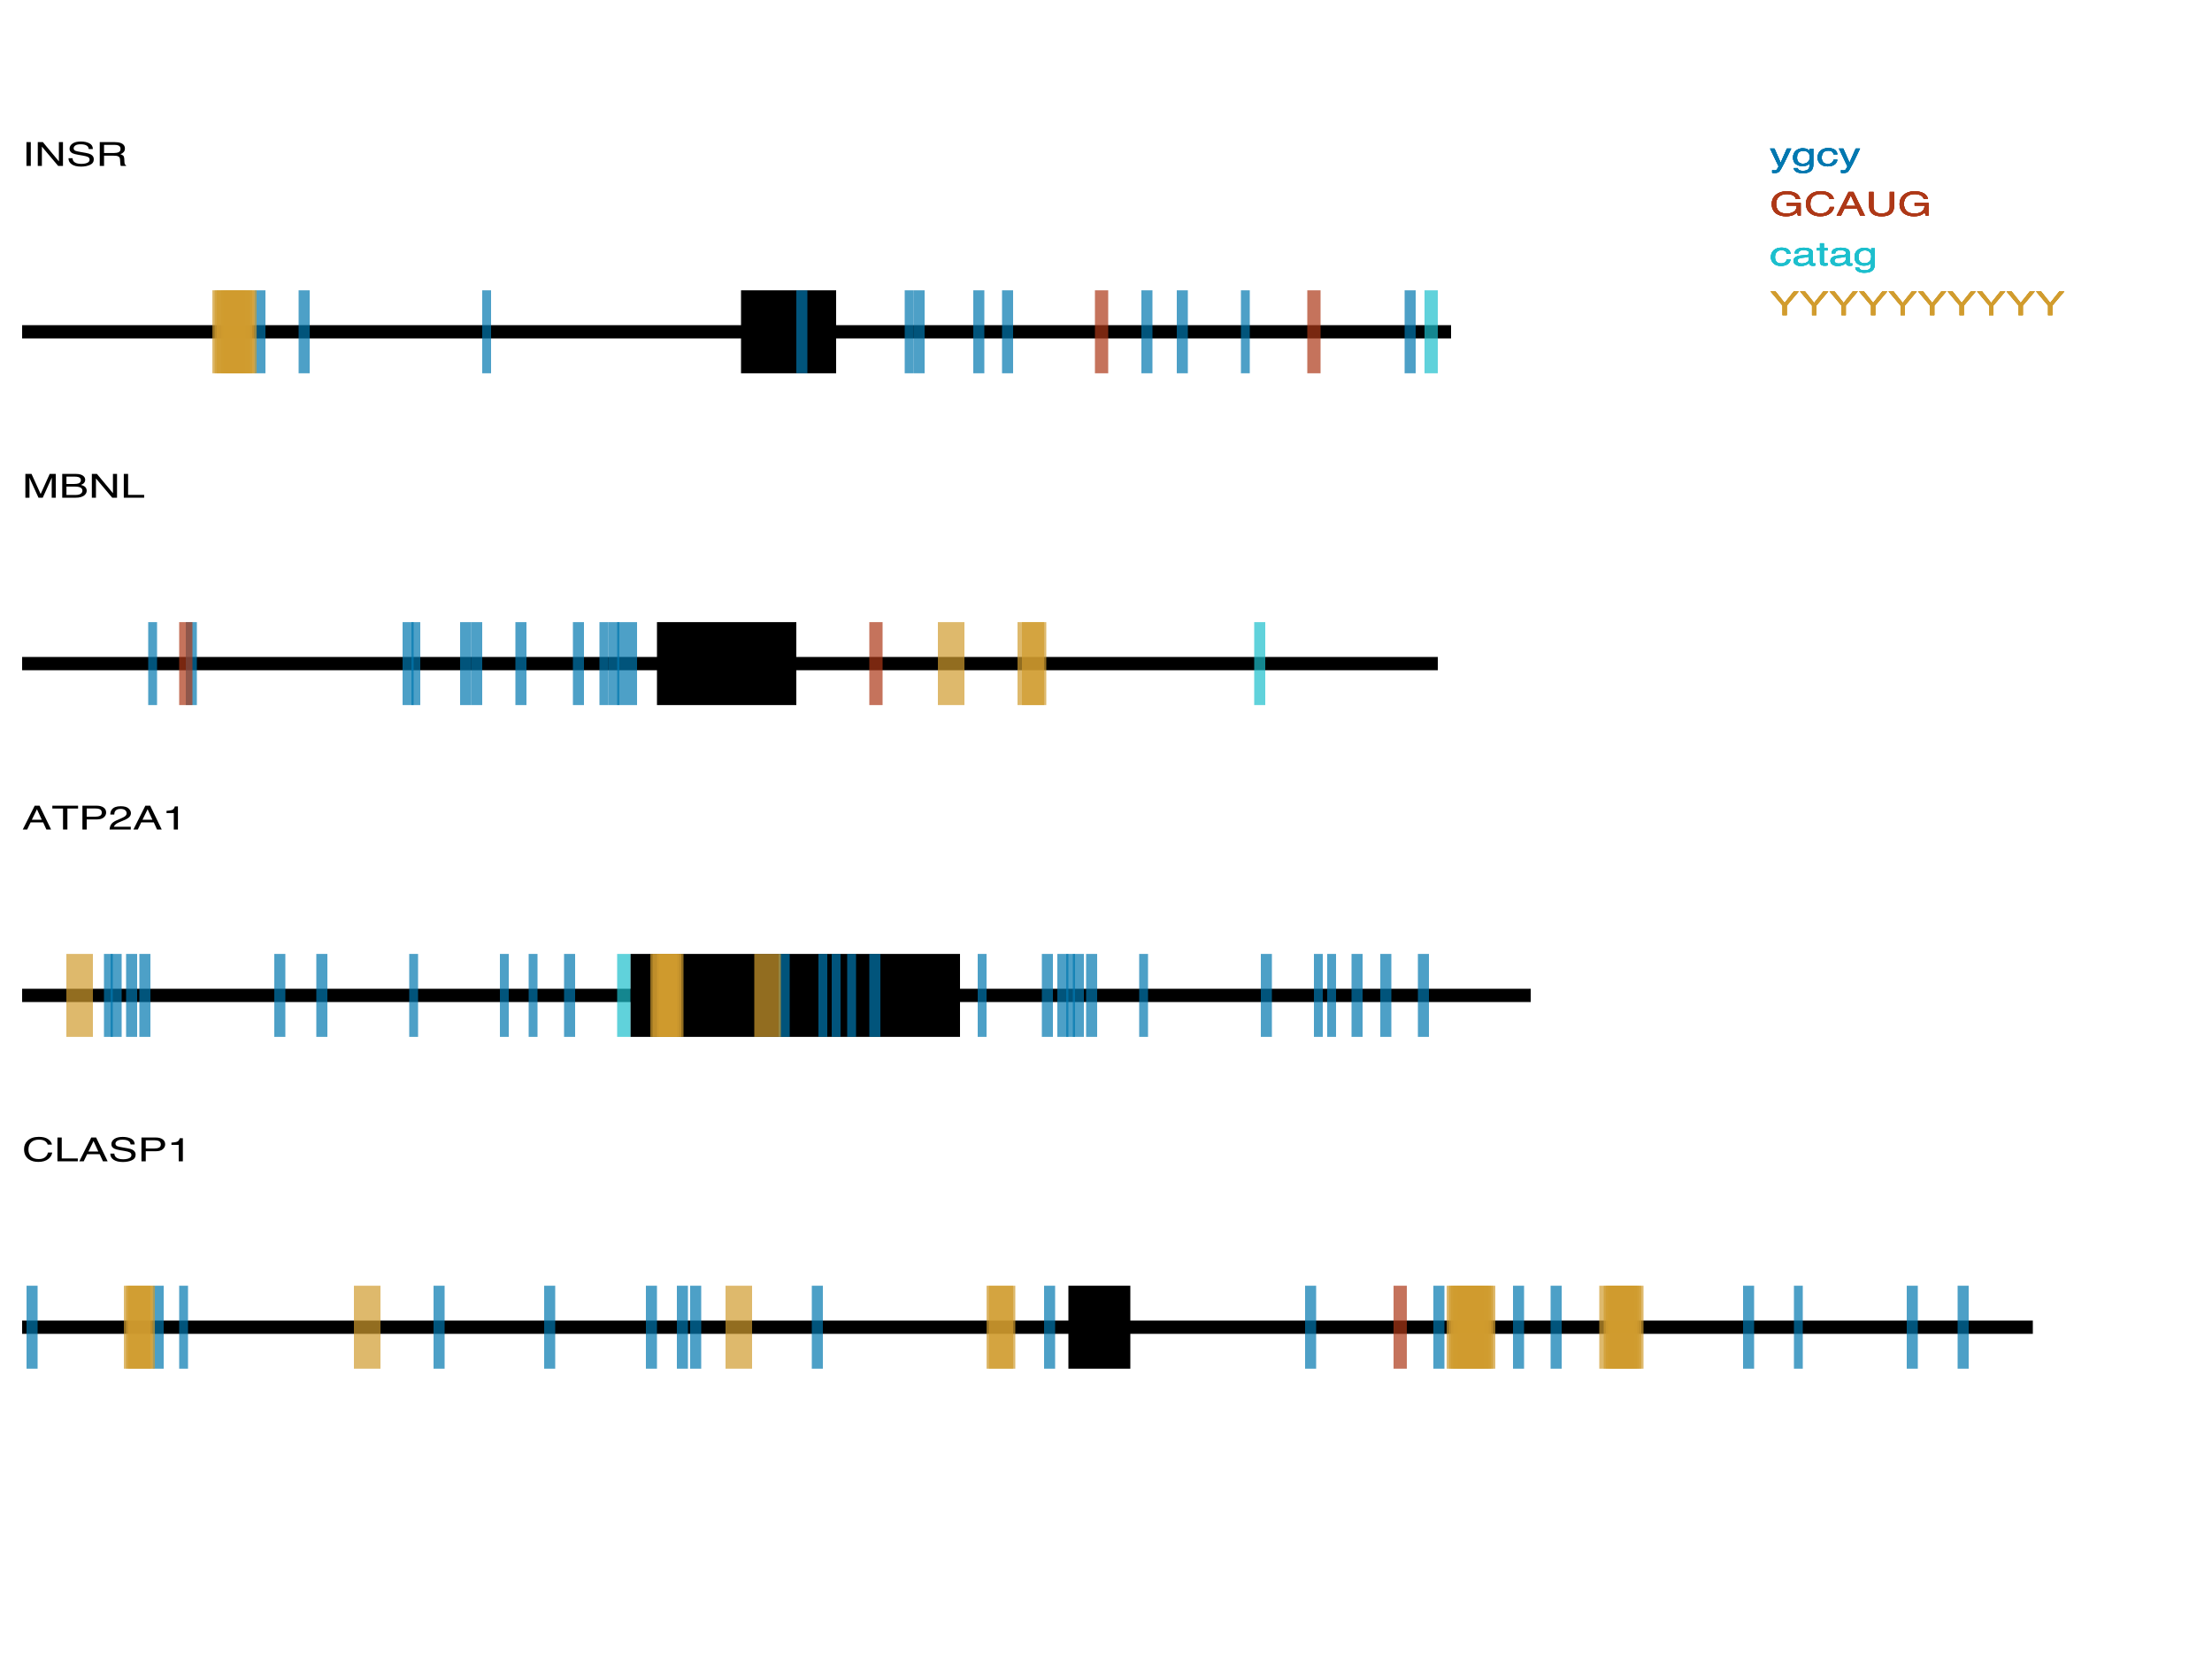 <?xml version="1.0" encoding="UTF-8"?>
<svg xmlns="http://www.w3.org/2000/svg" xmlns:xlink="http://www.w3.org/1999/xlink" width="848.1pt" height="636.075pt" viewBox="0 0 848.1 636.075" version="1.1">
<defs>
<g>
<symbol overflow="visible" id="glyph0-0">
<path style="stroke:none;" d="M 0.547 0 L 0.547 -9.125 L 10.203 -9.125 L 10.203 0 Z M 8.68 -1.145 L 8.68 -7.98 L 2.07 -7.98 L 2.07 -1.145 Z M 8.68 -1.145 "/>
</symbol>
<symbol overflow="visible" id="glyph0-1">
<path style="stroke:none;" d="M 1.664 -9.125 L 3.328 -9.125 L 3.328 0 L 1.664 0 Z M 1.664 -9.125 "/>
</symbol>
<symbol overflow="visible" id="glyph0-2">
<path style="stroke:none;" d="M 1.293 -9.125 L 3.238 -9.125 L 9.383 -1.734 L 9.383 -9.125 L 10.949 -9.125 L 10.949 0 L 9.102 0 L 2.867 -7.387 L 2.867 0 L 1.293 0 Z M 1.293 -9.125 "/>
</symbol>
<symbol overflow="visible" id="glyph0-3">
<path style="stroke:none;" d="M 2.367 -2.945 C 2.406 -2.426 2.57 -2.008 2.855 -1.684 C 3.402 -1.078 4.367 -0.777 5.746 -0.777 C 6.367 -0.777 6.93 -0.844 7.438 -0.977 C 8.422 -1.234 8.91 -1.691 8.91 -2.355 C 8.91 -2.852 8.703 -3.207 8.289 -3.418 C 7.871 -3.625 7.215 -3.805 6.32 -3.957 L 4.672 -4.238 C 3.594 -4.418 2.832 -4.621 2.387 -4.84 C 1.613 -5.219 1.227 -5.789 1.227 -6.547 C 1.227 -7.367 1.605 -8.039 2.359 -8.566 C 3.117 -9.094 4.188 -9.355 5.574 -9.355 C 6.848 -9.355 7.934 -9.125 8.824 -8.664 C 9.715 -8.199 10.164 -7.461 10.164 -6.449 L 8.613 -6.449 C 8.531 -6.938 8.355 -7.312 8.082 -7.57 C 7.582 -8.047 6.727 -8.285 5.523 -8.285 C 4.551 -8.285 3.855 -8.133 3.43 -7.828 C 3.004 -7.52 2.793 -7.164 2.793 -6.758 C 2.793 -6.312 3.039 -5.984 3.535 -5.777 C 3.863 -5.645 4.598 -5.48 5.746 -5.281 L 7.453 -4.988 C 8.277 -4.848 8.91 -4.656 9.359 -4.41 C 10.133 -3.984 10.52 -3.363 10.52 -2.555 C 10.52 -1.543 10.027 -0.82 9.047 -0.387 C 8.066 0.051 6.93 0.266 5.633 0.266 C 4.121 0.266 2.934 -0.023 2.078 -0.602 C 1.223 -1.18 0.805 -1.957 0.82 -2.945 Z M 2.367 -2.945 "/>
</symbol>
<symbol overflow="visible" id="glyph0-4">
<path style="stroke:none;" d="M 6.949 -4.945 C 7.723 -4.945 8.332 -5.059 8.785 -5.293 C 9.234 -5.523 9.457 -5.941 9.457 -6.547 C 9.457 -7.195 9.145 -7.641 8.516 -7.875 C 8.18 -8 7.727 -8.062 7.164 -8.062 L 3.141 -8.062 L 3.141 -4.945 Z M 1.492 -9.125 L 7.121 -9.125 C 8.051 -9.125 8.816 -9.023 9.418 -8.82 C 10.559 -8.43 11.133 -7.711 11.133 -6.664 C 11.133 -6.117 10.98 -5.672 10.68 -5.324 C 10.379 -4.977 9.957 -4.695 9.418 -4.484 C 9.891 -4.34 10.25 -4.148 10.488 -3.914 C 10.73 -3.676 10.863 -3.293 10.891 -2.766 L 10.949 -1.539 C 10.965 -1.191 11.004 -0.934 11.066 -0.766 C 11.164 -0.477 11.34 -0.289 11.594 -0.203 L 11.594 0 L 9.574 0 C 9.52 -0.078 9.477 -0.18 9.441 -0.305 C 9.41 -0.43 9.383 -0.668 9.359 -1.023 L 9.258 -2.547 C 9.219 -3.145 8.926 -3.543 8.375 -3.746 C 8.059 -3.859 7.562 -3.914 6.891 -3.914 L 3.141 -3.914 L 3.141 0 L 1.492 0 Z M 1.492 -9.125 "/>
</symbol>
<symbol overflow="visible" id="glyph0-5">
<path style="stroke:none;" d="M 6.633 -6.652 L 8.281 -6.652 C 8.07 -6.227 7.605 -5.254 6.883 -3.734 C 6.34 -2.59 5.887 -1.66 5.523 -0.938 C 4.664 0.762 4.055 1.797 3.703 2.168 C 3.348 2.539 2.742 2.727 1.879 2.727 C 1.668 2.727 1.508 2.723 1.395 2.707 C 1.281 2.695 1.145 2.672 0.977 2.641 L 0.977 1.621 C 1.238 1.676 1.426 1.707 1.539 1.719 C 1.656 1.734 1.758 1.738 1.848 1.738 C 2.125 1.738 2.324 1.707 2.457 1.637 C 2.586 1.57 2.695 1.484 2.781 1.387 C 2.809 1.352 2.91 1.184 3.082 0.875 C 3.254 0.57 3.375 0.34 3.453 0.191 L 0.176 -6.652 L 1.863 -6.652 L 4.242 -1.234 Z M 6.633 -6.652 "/>
</symbol>
<symbol overflow="visible" id="glyph0-6">
<path style="stroke:none;" d="M 4.223 -6.77 C 4.918 -6.77 5.527 -6.641 6.047 -6.387 C 6.328 -6.242 6.613 -6.031 6.906 -5.754 L 6.906 -6.59 L 8.281 -6.59 L 8.281 -0.539 C 8.281 0.305 8.117 0.973 7.785 1.461 C 7.168 2.363 6 2.812 4.281 2.812 C 3.328 2.812 2.523 2.652 1.871 2.332 C 1.219 2.012 0.855 1.508 0.777 0.824 L 2.293 0.824 C 2.367 1.125 2.508 1.355 2.727 1.516 C 3.062 1.766 3.59 1.887 4.316 1.887 C 5.457 1.887 6.207 1.586 6.559 0.98 C 6.77 0.625 6.867 -0.012 6.848 -0.926 C 6.551 -0.586 6.191 -0.332 5.773 -0.168 C 5.352 -0.004 4.797 0.082 4.109 0.082 C 3.148 0.082 2.305 -0.176 1.586 -0.688 C 0.867 -1.199 0.504 -2.043 0.504 -3.223 C 0.504 -4.336 0.867 -5.207 1.594 -5.832 C 2.32 -6.457 3.195 -6.77 4.223 -6.77 Z M 6.906 -3.355 C 6.906 -4.18 6.68 -4.789 6.227 -5.188 C 5.773 -5.586 5.199 -5.781 4.496 -5.781 C 3.449 -5.781 2.73 -5.414 2.344 -4.676 C 2.141 -4.285 2.039 -3.77 2.039 -3.129 C 2.039 -2.379 2.242 -1.812 2.645 -1.418 C 3.051 -1.027 3.598 -0.832 4.281 -0.832 C 5.352 -0.832 6.105 -1.195 6.543 -1.918 C 6.785 -2.328 6.906 -2.809 6.906 -3.355 Z M 6.906 -3.355 "/>
</symbol>
<symbol overflow="visible" id="glyph0-7">
<path style="stroke:none;" d="M 4.516 -6.844 C 5.516 -6.844 6.328 -6.664 6.953 -6.297 C 7.578 -5.934 7.957 -5.309 8.082 -4.418 L 6.633 -4.418 C 6.547 -4.828 6.344 -5.168 6.031 -5.438 C 5.715 -5.711 5.211 -5.844 4.516 -5.844 C 3.566 -5.844 2.887 -5.496 2.477 -4.801 C 2.211 -4.352 2.078 -3.793 2.078 -3.129 C 2.078 -2.465 2.266 -1.902 2.641 -1.449 C 3.016 -0.992 3.609 -0.766 4.414 -0.766 C 5.031 -0.766 5.523 -0.906 5.883 -1.191 C 6.246 -1.473 6.496 -1.863 6.633 -2.355 L 8.082 -2.355 C 7.918 -1.473 7.504 -0.828 6.84 -0.418 C 6.18 -0.012 5.332 0.191 4.297 0.191 C 3.137 0.191 2.215 -0.125 1.523 -0.762 C 0.832 -1.398 0.488 -2.191 0.488 -3.145 C 0.488 -4.312 0.867 -5.219 1.625 -5.871 C 2.379 -6.52 3.344 -6.844 4.516 -6.844 Z M 4.516 -6.844 "/>
</symbol>
<symbol overflow="visible" id="glyph0-8">
<path style="stroke:none;" d="M 6.551 -9.359 C 7.695 -9.359 8.684 -9.195 9.516 -8.863 C 10.727 -8.387 11.465 -7.555 11.734 -6.359 L 10.105 -6.359 C 9.906 -7.027 9.496 -7.512 8.871 -7.816 C 8.246 -8.121 7.461 -8.273 6.512 -8.273 C 5.383 -8.273 4.434 -7.957 3.664 -7.324 C 2.895 -6.691 2.508 -5.746 2.508 -4.492 C 2.508 -3.406 2.828 -2.523 3.461 -1.84 C 4.098 -1.16 5.133 -0.82 6.566 -0.82 C 7.668 -0.82 8.578 -1.059 9.297 -1.539 C 10.016 -2.016 10.387 -2.789 10.402 -3.859 L 6.594 -3.859 L 6.594 -4.883 L 11.934 -4.883 L 11.934 0 L 10.875 0 L 10.477 -1.176 C 9.918 -0.715 9.426 -0.395 8.996 -0.219 C 8.273 0.09 7.352 0.242 6.238 0.242 C 4.797 0.242 3.555 -0.109 2.52 -0.809 C 1.387 -1.688 0.82 -2.891 0.82 -4.422 C 0.82 -5.949 1.371 -7.168 2.477 -8.07 C 3.527 -8.93 4.883 -9.359 6.551 -9.359 Z M 6.551 -9.359 "/>
</symbol>
<symbol overflow="visible" id="glyph0-9">
<path style="stroke:none;" d="M 6.418 -9.375 C 7.957 -9.375 9.156 -9.07 10.004 -8.461 C 10.855 -7.852 11.328 -7.16 11.422 -6.387 L 9.812 -6.387 C 9.633 -6.973 9.27 -7.441 8.727 -7.785 C 8.184 -8.129 7.418 -8.297 6.434 -8.297 C 5.238 -8.297 4.27 -7.984 3.531 -7.352 C 2.793 -6.719 2.426 -5.754 2.426 -4.449 C 2.426 -3.379 2.758 -2.512 3.426 -1.848 C 4.09 -1.184 5.082 -0.852 6.402 -0.852 C 7.617 -0.852 8.543 -1.199 9.176 -1.902 C 9.512 -2.27 9.766 -2.754 9.93 -3.355 L 11.539 -3.355 C 11.395 -2.395 10.918 -1.59 10.113 -0.938 C 9.148 -0.156 7.844 0.234 6.203 0.234 C 4.789 0.234 3.602 -0.086 2.641 -0.727 C 1.379 -1.574 0.746 -2.887 0.746 -4.66 C 0.746 -6.004 1.219 -7.109 2.172 -7.969 C 3.199 -8.906 4.613 -9.375 6.418 -9.375 Z M 6.418 -9.375 "/>
</symbol>
<symbol overflow="visible" id="glyph0-10">
<path style="stroke:none;" d="M 7.535 -3.738 L 5.691 -7.77 L 3.727 -3.738 Z M 4.828 -9.125 L 6.691 -9.125 L 11.105 0 L 9.301 0 L 8.066 -2.734 L 3.254 -2.734 L 1.938 0 L 0.25 0 Z M 4.828 -9.125 "/>
</symbol>
<symbol overflow="visible" id="glyph0-11">
<path style="stroke:none;" d="M 3.082 -9.125 L 3.082 -3.484 C 3.082 -2.82 3.246 -2.27 3.578 -1.832 C 4.07 -1.168 4.898 -0.84 6.062 -0.84 C 7.461 -0.84 8.41 -1.195 8.91 -1.914 C 9.184 -2.305 9.316 -2.828 9.316 -3.484 L 9.316 -9.125 L 10.992 -9.125 L 10.992 -4 C 10.992 -2.879 10.789 -2.016 10.387 -1.41 C 9.645 -0.309 8.25 0.242 6.195 0.242 C 4.141 0.242 2.746 -0.309 2.012 -1.41 C 1.609 -2.016 1.406 -2.879 1.406 -4 L 1.406 -9.125 Z M 3.082 -9.125 "/>
</symbol>
<symbol overflow="visible" id="glyph0-12">
<path style="stroke:none;" d="M 2.234 -1.77 C 2.234 -1.445 2.395 -1.191 2.707 -1.008 C 3.023 -0.82 3.395 -0.727 3.828 -0.727 C 4.352 -0.727 4.859 -0.816 5.352 -1 C 6.18 -1.301 6.594 -1.797 6.594 -2.484 L 6.594 -3.387 C 6.41 -3.301 6.176 -3.227 5.887 -3.168 C 5.602 -3.109 5.32 -3.07 5.043 -3.043 L 4.141 -2.957 C 3.602 -2.902 3.195 -2.816 2.922 -2.703 C 2.465 -2.508 2.234 -2.195 2.234 -1.77 Z M 5.848 -4.031 C 6.191 -4.066 6.418 -4.172 6.535 -4.355 C 6.602 -4.453 6.633 -4.598 6.633 -4.781 C 6.633 -5.164 6.453 -5.441 6.09 -5.613 C 5.73 -5.785 5.211 -5.871 4.539 -5.871 C 3.762 -5.871 3.207 -5.711 2.883 -5.398 C 2.699 -5.223 2.582 -4.965 2.527 -4.621 L 1.133 -4.621 C 1.16 -5.441 1.516 -6.012 2.199 -6.332 C 2.883 -6.652 3.672 -6.812 4.57 -6.812 C 5.613 -6.812 6.465 -6.664 7.113 -6.367 C 7.762 -6.07 8.082 -5.605 8.082 -4.977 L 8.082 -1.145 C 8.082 -1.027 8.113 -0.934 8.18 -0.863 C 8.242 -0.793 8.375 -0.758 8.582 -0.758 C 8.648 -0.758 8.723 -0.762 8.805 -0.766 C 8.887 -0.773 8.977 -0.781 9.07 -0.797 L 9.07 0.031 C 8.836 0.082 8.66 0.113 8.539 0.125 C 8.418 0.137 8.25 0.145 8.043 0.145 C 7.527 0.145 7.156 0.008 6.926 -0.266 C 6.805 -0.41 6.719 -0.617 6.668 -0.883 C 6.363 -0.586 5.926 -0.324 5.359 -0.105 C 4.789 0.113 4.164 0.223 3.48 0.223 C 2.656 0.223 1.984 0.035 1.461 -0.34 C 0.941 -0.715 0.68 -1.184 0.68 -1.746 C 0.68 -2.363 0.938 -2.84 1.449 -3.18 C 1.961 -3.52 2.637 -3.73 3.469 -3.809 Z M 5.848 -4.031 "/>
</symbol>
<symbol overflow="visible" id="glyph0-13">
<path style="stroke:none;" d="M 1.391 -8.512 L 2.898 -8.512 L 2.898 -6.652 L 4.316 -6.652 L 4.316 -5.738 L 2.898 -5.738 L 2.898 -1.398 C 2.898 -1.164 3.004 -1.012 3.215 -0.934 C 3.328 -0.887 3.523 -0.863 3.793 -0.863 C 3.863 -0.863 3.941 -0.863 4.023 -0.867 C 4.105 -0.867 4.203 -0.875 4.316 -0.883 L 4.316 0 C 4.145 0.039 3.965 0.062 3.781 0.082 C 3.598 0.098 3.395 0.105 3.18 0.105 C 2.484 0.105 2.012 -0.027 1.766 -0.297 C 1.516 -0.562 1.391 -0.91 1.391 -1.336 L 1.391 -5.738 L 0.191 -5.738 L 0.191 -6.652 L 1.391 -6.652 Z M 1.391 -8.512 "/>
</symbol>
<symbol overflow="visible" id="glyph0-14">
<path style="stroke:none;" d="M 0.348 -9.125 L 2.27 -9.125 L 5.766 -4.738 L 9.258 -9.125 L 11.188 -9.125 L 6.594 -3.676 L 6.594 0 L 4.945 0 L 4.945 -3.676 Z M 0.348 -9.125 "/>
</symbol>
<symbol overflow="visible" id="glyph0-15">
<path style="stroke:none;" d="M 1.25 -9.125 L 3.609 -9.125 L 7.105 -1.41 L 10.578 -9.125 L 12.91 -9.125 L 12.91 0 L 11.348 0 L 11.348 -5.387 C 11.348 -5.574 11.352 -5.879 11.363 -6.312 C 11.375 -6.742 11.379 -7.203 11.379 -7.695 L 7.91 0 L 6.277 0 L 2.781 -7.695 L 2.781 -7.418 C 2.781 -7.195 2.789 -6.852 2.805 -6.395 C 2.816 -5.938 2.824 -5.602 2.824 -5.387 L 2.824 0 L 1.25 0 Z M 1.25 -9.125 "/>
</symbol>
<symbol overflow="visible" id="glyph0-16">
<path style="stroke:none;" d="M 5.863 -5.266 C 6.559 -5.266 7.102 -5.34 7.488 -5.484 C 8.094 -5.711 8.398 -6.121 8.398 -6.715 C 8.398 -7.312 8.074 -7.711 7.43 -7.918 C 7.066 -8.035 6.523 -8.094 5.805 -8.094 L 2.867 -8.094 L 2.867 -5.266 Z M 6.418 -1.055 C 7.43 -1.055 8.148 -1.277 8.582 -1.715 C 8.852 -1.992 8.984 -2.328 8.984 -2.723 C 8.984 -3.383 8.59 -3.836 7.801 -4.074 C 7.383 -4.203 6.828 -4.266 6.137 -4.266 L 2.867 -4.266 L 2.867 -1.055 Z M 1.25 -9.125 L 6.477 -9.125 C 7.902 -9.125 8.914 -8.805 9.516 -8.168 C 9.871 -7.793 10.047 -7.355 10.047 -6.863 C 10.047 -6.289 9.828 -5.816 9.391 -5.449 C 9.164 -5.254 8.84 -5.074 8.414 -4.914 C 9.039 -4.734 9.504 -4.535 9.812 -4.312 C 10.359 -3.914 10.633 -3.363 10.633 -2.664 C 10.633 -2.078 10.391 -1.543 9.898 -1.07 C 9.164 -0.355 7.996 0 6.395 0 L 1.25 0 Z M 1.25 -9.125 "/>
</symbol>
<symbol overflow="visible" id="glyph0-17">
<path style="stroke:none;" d="M 1.293 -9.125 L 2.941 -9.125 L 2.941 -1.086 L 9.102 -1.086 L 9.102 0 L 1.293 0 Z M 1.293 -9.125 "/>
</symbol>
<symbol overflow="visible" id="glyph0-18">
<path style="stroke:none;" d="M 10.145 -9.125 L 10.145 -8.039 L 6.047 -8.039 L 6.047 0 L 4.371 0 L 4.371 -8.039 L 0.273 -8.039 L 0.273 -9.125 Z M 10.145 -9.125 "/>
</symbol>
<symbol overflow="visible" id="glyph0-19">
<path style="stroke:none;" d="M 1.449 -9.125 L 6.926 -9.125 C 8.008 -9.125 8.879 -8.895 9.543 -8.438 C 10.203 -7.98 10.535 -7.34 10.535 -6.512 C 10.535 -5.797 10.238 -5.176 9.648 -4.648 C 9.059 -4.121 8.148 -3.859 6.926 -3.859 L 3.098 -3.859 L 3.098 0 L 1.449 0 Z M 8.871 -6.504 C 8.871 -7.176 8.539 -7.629 7.875 -7.871 C 7.512 -8 7.012 -8.062 6.379 -8.062 L 3.098 -8.062 L 3.098 -4.902 L 6.379 -4.902 C 7.117 -4.902 7.719 -5.02 8.18 -5.254 C 8.641 -5.492 8.871 -5.906 8.871 -6.504 Z M 8.871 -6.504 "/>
</symbol>
<symbol overflow="visible" id="glyph0-20">
<path style="stroke:none;" d="M 0.531 0 C 0.586 -0.766 0.797 -1.434 1.164 -2 C 1.531 -2.566 2.246 -3.082 3.312 -3.547 L 4.902 -4.238 C 5.613 -4.547 6.113 -4.812 6.402 -5.031 C 6.855 -5.375 7.082 -5.77 7.082 -6.211 C 7.082 -6.73 6.875 -7.141 6.461 -7.445 C 6.047 -7.75 5.492 -7.902 4.805 -7.902 C 3.781 -7.902 3.074 -7.613 2.684 -7.031 C 2.473 -6.723 2.359 -6.289 2.336 -5.738 L 0.82 -5.738 C 0.836 -6.512 1.027 -7.145 1.391 -7.633 C 2.039 -8.496 3.176 -8.926 4.812 -8.926 C 6.172 -8.926 7.164 -8.652 7.789 -8.102 C 8.414 -7.551 8.73 -6.938 8.73 -6.262 C 8.73 -5.551 8.395 -4.941 7.727 -4.434 C 7.34 -4.141 6.648 -3.785 5.648 -3.367 L 4.516 -2.895 C 3.973 -2.672 3.547 -2.457 3.238 -2.254 C 2.688 -1.895 2.34 -1.496 2.195 -1.055 L 8.672 -1.055 L 8.672 0 Z M 0.531 0 "/>
</symbol>
<symbol overflow="visible" id="glyph0-21">
<path style="stroke:none;" d="M 1.625 -6.297 L 1.625 -7.156 C 2.699 -7.234 3.449 -7.367 3.875 -7.551 C 4.301 -7.734 4.617 -8.172 4.828 -8.859 L 6.004 -8.859 L 6.004 0 L 4.414 0 L 4.414 -6.297 Z M 1.625 -6.297 "/>
</symbol>
</g>
</defs>
<g id="surface1">
<g style="fill:rgb(0%,0%,0%);fill-opacity:1;">
  <use xlink:href="#glyph0-1" x="8.48" y="63.609"/>
  <use xlink:href="#glyph0-2" x="13.193" y="63.609"/>
  <use xlink:href="#glyph0-3" x="25.442" y="63.609"/>
  <use xlink:href="#glyph0-4" x="36.756" y="63.609"/>
</g>
<path style="fill:none;stroke-width:0.008;stroke-linecap:butt;stroke-linejoin:miter;stroke:rgb(0%,0%,0%);stroke-opacity:1;stroke-miterlimit:10;" d="M 0.01 0.2 L 0.656 0.2 " transform="matrix(848.1,0,0,636.075,0,0)"/>
<path style="fill:none;stroke-width:0.05;stroke-linecap:butt;stroke-linejoin:miter;stroke:rgb(0%,0%,0%);stroke-opacity:1;stroke-miterlimit:10;" d="M 0.335 0.2 L 0.378 0.2 " transform="matrix(848.1,0,0,636.075,0,0)"/>
<path style="fill:none;stroke-width:0.05;stroke-linecap:butt;stroke-linejoin:miter;stroke:rgb(0.8%,47%,69%);stroke-opacity:0.7;stroke-miterlimit:10;" d="M 0.115 0.2 L 0.12 0.2 " transform="matrix(848.1,0,0,636.075,0,0)"/>
<path style="fill:none;stroke-width:0.05;stroke-linecap:butt;stroke-linejoin:miter;stroke:rgb(0.8%,47%,69%);stroke-opacity:0.7;stroke-miterlimit:10;" d="M 0.135 0.2 L 0.14 0.2 " transform="matrix(848.1,0,0,636.075,0,0)"/>
<path style="fill:none;stroke-width:0.05;stroke-linecap:butt;stroke-linejoin:miter;stroke:rgb(0.8%,47%,69%);stroke-opacity:0.7;stroke-miterlimit:10;" d="M 0.218 0.2 L 0.222 0.2 " transform="matrix(848.1,0,0,636.075,0,0)"/>
<path style="fill:none;stroke-width:0.05;stroke-linecap:butt;stroke-linejoin:miter;stroke:rgb(0.8%,47%,69%);stroke-opacity:0.7;stroke-miterlimit:10;" d="M 0.36 0.2 L 0.365 0.2 " transform="matrix(848.1,0,0,636.075,0,0)"/>
<path style="fill:none;stroke-width:0.05;stroke-linecap:butt;stroke-linejoin:miter;stroke:rgb(0.8%,47%,69%);stroke-opacity:0.7;stroke-miterlimit:10;" d="M 0.409 0.2 L 0.413 0.2 " transform="matrix(848.1,0,0,636.075,0,0)"/>
<path style="fill:none;stroke-width:0.05;stroke-linecap:butt;stroke-linejoin:miter;stroke:rgb(0.8%,47%,69%);stroke-opacity:0.7;stroke-miterlimit:10;" d="M 0.413 0.2 L 0.418 0.2 " transform="matrix(848.1,0,0,636.075,0,0)"/>
<path style="fill:none;stroke-width:0.05;stroke-linecap:butt;stroke-linejoin:miter;stroke:rgb(0.8%,47%,69%);stroke-opacity:0.7;stroke-miterlimit:10;" d="M 0.44 0.2 L 0.445 0.2 " transform="matrix(848.1,0,0,636.075,0,0)"/>
<path style="fill:none;stroke-width:0.05;stroke-linecap:butt;stroke-linejoin:miter;stroke:rgb(0.8%,47%,69%);stroke-opacity:0.7;stroke-miterlimit:10;" d="M 0.453 0.2 L 0.458 0.2 " transform="matrix(848.1,0,0,636.075,0,0)"/>
<path style="fill:none;stroke-width:0.05;stroke-linecap:butt;stroke-linejoin:miter;stroke:rgb(0.8%,47%,69%);stroke-opacity:0.7;stroke-miterlimit:10;" d="M 0.516 0.2 L 0.521 0.2 " transform="matrix(848.1,0,0,636.075,0,0)"/>
<path style="fill:none;stroke-width:0.05;stroke-linecap:butt;stroke-linejoin:miter;stroke:rgb(0.8%,47%,69%);stroke-opacity:0.7;stroke-miterlimit:10;" d="M 0.532 0.2 L 0.537 0.2 " transform="matrix(848.1,0,0,636.075,0,0)"/>
<path style="fill:none;stroke-width:0.05;stroke-linecap:butt;stroke-linejoin:miter;stroke:rgb(0.8%,47%,69%);stroke-opacity:0.7;stroke-miterlimit:10;" d="M 0.561 0.2 L 0.565 0.2 " transform="matrix(848.1,0,0,636.075,0,0)"/>
<path style="fill:none;stroke-width:0.05;stroke-linecap:butt;stroke-linejoin:miter;stroke:rgb(0.8%,47%,69%);stroke-opacity:0.7;stroke-miterlimit:10;" d="M 0.635 0.2 L 0.64 0.2 " transform="matrix(848.1,0,0,636.075,0,0)"/>
<g style="fill:rgb(0.8%,47%,69%);fill-opacity:1;">
  <use xlink:href="#glyph0-5" x="678.48" y="63.609"/>
  <use xlink:href="#glyph0-6" x="686.961" y="63.609"/>
  <use xlink:href="#glyph0-7" x="696.395" y="63.609"/>
  <use xlink:href="#glyph0-5" x="704.876" y="63.609"/>
</g>
<path style="fill:none;stroke-width:0.05;stroke-linecap:butt;stroke-linejoin:miter;stroke:rgb(68%,22%,9%);stroke-opacity:0.7;stroke-miterlimit:10;" d="M 0.495 0.2 L 0.501 0.2 " transform="matrix(848.1,0,0,636.075,0,0)"/>
<path style="fill:none;stroke-width:0.05;stroke-linecap:butt;stroke-linejoin:miter;stroke:rgb(68%,22%,9%);stroke-opacity:0.7;stroke-miterlimit:10;" d="M 0.591 0.2 L 0.597 0.2 " transform="matrix(848.1,0,0,636.075,0,0)"/>
<g style="fill:rgb(68%,22%,9%);fill-opacity:1;">
  <use xlink:href="#glyph0-8" x="678.48" y="82.691"/>
  <use xlink:href="#glyph0-9" x="691.674" y="82.691"/>
  <use xlink:href="#glyph0-10" x="703.923" y="82.691"/>
  <use xlink:href="#glyph0-11" x="715.237" y="82.691"/>
  <use xlink:href="#glyph0-8" x="727.486" y="82.691"/>
</g>
<path style="fill:none;stroke-width:0.05;stroke-linecap:butt;stroke-linejoin:miter;stroke:rgb(11.7%,75%,80.3%);stroke-opacity:0.7;stroke-miterlimit:10;" d="M 0.644 0.2 L 0.65 0.2 " transform="matrix(848.1,0,0,636.075,0,0)"/>
<g style="fill:rgb(11.7%,75%,80.3%);fill-opacity:1;">
  <use xlink:href="#glyph0-7" x="678.48" y="101.773"/>
  <use xlink:href="#glyph0-12" x="686.961" y="101.773"/>
  <use xlink:href="#glyph0-13" x="696.395" y="101.773"/>
  <use xlink:href="#glyph0-12" x="701.108" y="101.773"/>
  <use xlink:href="#glyph0-6" x="710.541" y="101.773"/>
</g>
<path style="fill:none;stroke-width:0.05;stroke-linecap:butt;stroke-linejoin:miter;stroke:rgb(82%,61%,18%);stroke-opacity:0.7;stroke-miterlimit:10;" d="M 0.096 0.2 L 0.108 0.2 " transform="matrix(848.1,0,0,636.075,0,0)"/>
<path style="fill:none;stroke-width:0.05;stroke-linecap:butt;stroke-linejoin:miter;stroke:rgb(82%,61%,18%);stroke-opacity:0.7;stroke-miterlimit:10;" d="M 0.097 0.2 L 0.109 0.2 " transform="matrix(848.1,0,0,636.075,0,0)"/>
<path style="fill:none;stroke-width:0.05;stroke-linecap:butt;stroke-linejoin:miter;stroke:rgb(82%,61%,18%);stroke-opacity:0.7;stroke-miterlimit:10;" d="M 0.098 0.2 L 0.11 0.2 " transform="matrix(848.1,0,0,636.075,0,0)"/>
<path style="fill:none;stroke-width:0.05;stroke-linecap:butt;stroke-linejoin:miter;stroke:rgb(82%,61%,18%);stroke-opacity:0.7;stroke-miterlimit:10;" d="M 0.1 0.2 L 0.111 0.2 " transform="matrix(848.1,0,0,636.075,0,0)"/>
<path style="fill:none;stroke-width:0.05;stroke-linecap:butt;stroke-linejoin:miter;stroke:rgb(82%,61%,18%);stroke-opacity:0.7;stroke-miterlimit:10;" d="M 0.101 0.2 L 0.113 0.2 " transform="matrix(848.1,0,0,636.075,0,0)"/>
<path style="fill:none;stroke-width:0.05;stroke-linecap:butt;stroke-linejoin:miter;stroke:rgb(82%,61%,18%);stroke-opacity:0.7;stroke-miterlimit:10;" d="M 0.102 0.2 L 0.114 0.2 " transform="matrix(848.1,0,0,636.075,0,0)"/>
<path style="fill:none;stroke-width:0.05;stroke-linecap:butt;stroke-linejoin:miter;stroke:rgb(82%,61%,18%);stroke-opacity:0.7;stroke-miterlimit:10;" d="M 0.103 0.2 L 0.115 0.2 " transform="matrix(848.1,0,0,636.075,0,0)"/>
<path style="fill:none;stroke-width:0.05;stroke-linecap:butt;stroke-linejoin:miter;stroke:rgb(82%,61%,18%);stroke-opacity:0.7;stroke-miterlimit:10;" d="M 0.104 0.2 L 0.116 0.2 " transform="matrix(848.1,0,0,636.075,0,0)"/>
<g style="fill:rgb(82%,61%,18%);fill-opacity:1;">
  <use xlink:href="#glyph0-14" x="678.48" y="120.855"/>
  <use xlink:href="#glyph0-14" x="689.794" y="120.855"/>
  <use xlink:href="#glyph0-14" x="701.108" y="120.855"/>
  <use xlink:href="#glyph0-14" x="712.421" y="120.855"/>
  <use xlink:href="#glyph0-14" x="723.735" y="120.855"/>
  <use xlink:href="#glyph0-14" x="735.048" y="120.855"/>
  <use xlink:href="#glyph0-14" x="746.362" y="120.855"/>
  <use xlink:href="#glyph0-14" x="757.675" y="120.855"/>
  <use xlink:href="#glyph0-14" x="768.989" y="120.855"/>
  <use xlink:href="#glyph0-14" x="780.302" y="120.855"/>
</g>
<g style="fill:rgb(0%,0%,0%);fill-opacity:1;">
  <use xlink:href="#glyph0-15" x="8.48" y="190.824"/>
  <use xlink:href="#glyph0-16" x="22.61" y="190.824"/>
  <use xlink:href="#glyph0-2" x="33.923" y="190.824"/>
  <use xlink:href="#glyph0-17" x="46.173" y="190.824"/>
</g>
<path style="fill:none;stroke-width:0.008;stroke-linecap:butt;stroke-linejoin:miter;stroke:rgb(0%,0%,0%);stroke-opacity:1;stroke-miterlimit:10;" d="M 0.01 0.4 L 0.65 0.4 " transform="matrix(848.1,0,0,636.075,0,0)"/>
<path style="fill:none;stroke-width:0.05;stroke-linecap:butt;stroke-linejoin:miter;stroke:rgb(0%,0%,0%);stroke-opacity:1;stroke-miterlimit:10;" d="M 0.297 0.4 L 0.36 0.4 " transform="matrix(848.1,0,0,636.075,0,0)"/>
<path style="fill:none;stroke-width:0.05;stroke-linecap:butt;stroke-linejoin:miter;stroke:rgb(0.8%,47%,69%);stroke-opacity:0.7;stroke-miterlimit:10;" d="M 0.067 0.4 L 0.071 0.4 " transform="matrix(848.1,0,0,636.075,0,0)"/>
<path style="fill:none;stroke-width:0.05;stroke-linecap:butt;stroke-linejoin:miter;stroke:rgb(0.8%,47%,69%);stroke-opacity:0.7;stroke-miterlimit:10;" d="M 0.084 0.4 L 0.089 0.4 " transform="matrix(848.1,0,0,636.075,0,0)"/>
<path style="fill:none;stroke-width:0.05;stroke-linecap:butt;stroke-linejoin:miter;stroke:rgb(0.8%,47%,69%);stroke-opacity:0.7;stroke-miterlimit:10;" d="M 0.182 0.4 L 0.187 0.4 " transform="matrix(848.1,0,0,636.075,0,0)"/>
<path style="fill:none;stroke-width:0.05;stroke-linecap:butt;stroke-linejoin:miter;stroke:rgb(0.8%,47%,69%);stroke-opacity:0.7;stroke-miterlimit:10;" d="M 0.186 0.4 L 0.19 0.4 " transform="matrix(848.1,0,0,636.075,0,0)"/>
<path style="fill:none;stroke-width:0.05;stroke-linecap:butt;stroke-linejoin:miter;stroke:rgb(0.8%,47%,69%);stroke-opacity:0.7;stroke-miterlimit:10;" d="M 0.208 0.4 L 0.213 0.4 " transform="matrix(848.1,0,0,636.075,0,0)"/>
<path style="fill:none;stroke-width:0.05;stroke-linecap:butt;stroke-linejoin:miter;stroke:rgb(0.8%,47%,69%);stroke-opacity:0.7;stroke-miterlimit:10;" d="M 0.213 0.4 L 0.218 0.4 " transform="matrix(848.1,0,0,636.075,0,0)"/>
<path style="fill:none;stroke-width:0.05;stroke-linecap:butt;stroke-linejoin:miter;stroke:rgb(0.8%,47%,69%);stroke-opacity:0.7;stroke-miterlimit:10;" d="M 0.233 0.4 L 0.238 0.4 " transform="matrix(848.1,0,0,636.075,0,0)"/>
<path style="fill:none;stroke-width:0.05;stroke-linecap:butt;stroke-linejoin:miter;stroke:rgb(0.8%,47%,69%);stroke-opacity:0.7;stroke-miterlimit:10;" d="M 0.259 0.4 L 0.264 0.4 " transform="matrix(848.1,0,0,636.075,0,0)"/>
<path style="fill:none;stroke-width:0.05;stroke-linecap:butt;stroke-linejoin:miter;stroke:rgb(0.8%,47%,69%);stroke-opacity:0.7;stroke-miterlimit:10;" d="M 0.271 0.4 L 0.275 0.4 " transform="matrix(848.1,0,0,636.075,0,0)"/>
<path style="fill:none;stroke-width:0.05;stroke-linecap:butt;stroke-linejoin:miter;stroke:rgb(0.8%,47%,69%);stroke-opacity:0.7;stroke-miterlimit:10;" d="M 0.275 0.4 L 0.28 0.4 " transform="matrix(848.1,0,0,636.075,0,0)"/>
<path style="fill:none;stroke-width:0.05;stroke-linecap:butt;stroke-linejoin:miter;stroke:rgb(0.8%,47%,69%);stroke-opacity:0.7;stroke-miterlimit:10;" d="M 0.279 0.4 L 0.284 0.4 " transform="matrix(848.1,0,0,636.075,0,0)"/>
<path style="fill:none;stroke-width:0.05;stroke-linecap:butt;stroke-linejoin:miter;stroke:rgb(0.8%,47%,69%);stroke-opacity:0.7;stroke-miterlimit:10;" d="M 0.284 0.4 L 0.288 0.4 " transform="matrix(848.1,0,0,636.075,0,0)"/>
<g style="fill:rgb(0.8%,47%,69%);fill-opacity:1;">
  <use xlink:href="#glyph0-5" x="678.48" y="63.609"/>
  <use xlink:href="#glyph0-6" x="686.961" y="63.609"/>
  <use xlink:href="#glyph0-7" x="696.395" y="63.609"/>
  <use xlink:href="#glyph0-5" x="704.876" y="63.609"/>
</g>
<path style="fill:none;stroke-width:0.05;stroke-linecap:butt;stroke-linejoin:miter;stroke:rgb(68%,22%,9%);stroke-opacity:0.7;stroke-miterlimit:10;" d="M 0.081 0.4 L 0.087 0.4 " transform="matrix(848.1,0,0,636.075,0,0)"/>
<path style="fill:none;stroke-width:0.05;stroke-linecap:butt;stroke-linejoin:miter;stroke:rgb(68%,22%,9%);stroke-opacity:0.7;stroke-miterlimit:10;" d="M 0.393 0.4 L 0.399 0.4 " transform="matrix(848.1,0,0,636.075,0,0)"/>
<g style="fill:rgb(68%,22%,9%);fill-opacity:1;">
  <use xlink:href="#glyph0-8" x="678.48" y="82.691"/>
  <use xlink:href="#glyph0-9" x="691.674" y="82.691"/>
  <use xlink:href="#glyph0-10" x="703.923" y="82.691"/>
  <use xlink:href="#glyph0-11" x="715.237" y="82.691"/>
  <use xlink:href="#glyph0-8" x="727.486" y="82.691"/>
</g>
<path style="fill:none;stroke-width:0.05;stroke-linecap:butt;stroke-linejoin:miter;stroke:rgb(11.7%,75%,80.3%);stroke-opacity:0.7;stroke-miterlimit:10;" d="M 0.567 0.4 L 0.572 0.4 " transform="matrix(848.1,0,0,636.075,0,0)"/>
<g style="fill:rgb(11.7%,75%,80.3%);fill-opacity:1;">
  <use xlink:href="#glyph0-7" x="678.48" y="101.773"/>
  <use xlink:href="#glyph0-12" x="686.961" y="101.773"/>
  <use xlink:href="#glyph0-13" x="696.395" y="101.773"/>
  <use xlink:href="#glyph0-12" x="701.108" y="101.773"/>
  <use xlink:href="#glyph0-6" x="710.541" y="101.773"/>
</g>
<path style="fill:none;stroke-width:0.05;stroke-linecap:butt;stroke-linejoin:miter;stroke:rgb(82%,61%,18%);stroke-opacity:0.7;stroke-miterlimit:10;" d="M 0.424 0.4 L 0.436 0.4 " transform="matrix(848.1,0,0,636.075,0,0)"/>
<path style="fill:none;stroke-width:0.05;stroke-linecap:butt;stroke-linejoin:miter;stroke:rgb(82%,61%,18%);stroke-opacity:0.7;stroke-miterlimit:10;" d="M 0.46 0.4 L 0.472 0.4 " transform="matrix(848.1,0,0,636.075,0,0)"/>
<path style="fill:none;stroke-width:0.05;stroke-linecap:butt;stroke-linejoin:miter;stroke:rgb(82%,61%,18%);stroke-opacity:0.7;stroke-miterlimit:10;" d="M 0.462 0.4 L 0.473 0.4 " transform="matrix(848.1,0,0,636.075,0,0)"/>
<g style="fill:rgb(82%,61%,18%);fill-opacity:1;">
  <use xlink:href="#glyph0-14" x="678.48" y="120.855"/>
  <use xlink:href="#glyph0-14" x="689.794" y="120.855"/>
  <use xlink:href="#glyph0-14" x="701.108" y="120.855"/>
  <use xlink:href="#glyph0-14" x="712.421" y="120.855"/>
  <use xlink:href="#glyph0-14" x="723.735" y="120.855"/>
  <use xlink:href="#glyph0-14" x="735.048" y="120.855"/>
  <use xlink:href="#glyph0-14" x="746.362" y="120.855"/>
  <use xlink:href="#glyph0-14" x="757.675" y="120.855"/>
  <use xlink:href="#glyph0-14" x="768.989" y="120.855"/>
  <use xlink:href="#glyph0-14" x="780.302" y="120.855"/>
</g>
<g style="fill:rgb(0%,0%,0%);fill-opacity:1;">
  <use xlink:href="#glyph0-10" x="8.48" y="318.039"/>
  <use xlink:href="#glyph0-18" x="19.794" y="318.039"/>
  <use xlink:href="#glyph0-19" x="30.155" y="318.039"/>
  <use xlink:href="#glyph0-20" x="41.469" y="318.039"/>
  <use xlink:href="#glyph0-10" x="50.902" y="318.039"/>
  <use xlink:href="#glyph0-21" x="62.216" y="318.039"/>
</g>
<path style="fill:none;stroke-width:0.008;stroke-linecap:butt;stroke-linejoin:miter;stroke:rgb(0%,0%,0%);stroke-opacity:1;stroke-miterlimit:10;" d="M 0.01 0.6 L 0.692 0.6 " transform="matrix(848.1,0,0,636.075,0,0)"/>
<path style="fill:none;stroke-width:0.05;stroke-linecap:butt;stroke-linejoin:miter;stroke:rgb(0%,0%,0%);stroke-opacity:1;stroke-miterlimit:10;" d="M 0.285 0.6 L 0.434 0.6 " transform="matrix(848.1,0,0,636.075,0,0)"/>
<path style="fill:none;stroke-width:0.05;stroke-linecap:butt;stroke-linejoin:miter;stroke:rgb(0.8%,47%,69%);stroke-opacity:0.7;stroke-miterlimit:10;" d="M 0.047 0.6 L 0.051 0.6 " transform="matrix(848.1,0,0,636.075,0,0)"/>
<path style="fill:none;stroke-width:0.05;stroke-linecap:butt;stroke-linejoin:miter;stroke:rgb(0.8%,47%,69%);stroke-opacity:0.7;stroke-miterlimit:10;" d="M 0.05 0.6 L 0.055 0.6 " transform="matrix(848.1,0,0,636.075,0,0)"/>
<path style="fill:none;stroke-width:0.05;stroke-linecap:butt;stroke-linejoin:miter;stroke:rgb(0.8%,47%,69%);stroke-opacity:0.7;stroke-miterlimit:10;" d="M 0.057 0.6 L 0.062 0.6 " transform="matrix(848.1,0,0,636.075,0,0)"/>
<path style="fill:none;stroke-width:0.05;stroke-linecap:butt;stroke-linejoin:miter;stroke:rgb(0.8%,47%,69%);stroke-opacity:0.7;stroke-miterlimit:10;" d="M 0.063 0.6 L 0.068 0.6 " transform="matrix(848.1,0,0,636.075,0,0)"/>
<path style="fill:none;stroke-width:0.05;stroke-linecap:butt;stroke-linejoin:miter;stroke:rgb(0.8%,47%,69%);stroke-opacity:0.7;stroke-miterlimit:10;" d="M 0.124 0.6 L 0.129 0.6 " transform="matrix(848.1,0,0,636.075,0,0)"/>
<path style="fill:none;stroke-width:0.05;stroke-linecap:butt;stroke-linejoin:miter;stroke:rgb(0.8%,47%,69%);stroke-opacity:0.7;stroke-miterlimit:10;" d="M 0.143 0.6 L 0.148 0.6 " transform="matrix(848.1,0,0,636.075,0,0)"/>
<path style="fill:none;stroke-width:0.05;stroke-linecap:butt;stroke-linejoin:miter;stroke:rgb(0.8%,47%,69%);stroke-opacity:0.7;stroke-miterlimit:10;" d="M 0.185 0.6 L 0.189 0.6 " transform="matrix(848.1,0,0,636.075,0,0)"/>
<path style="fill:none;stroke-width:0.05;stroke-linecap:butt;stroke-linejoin:miter;stroke:rgb(0.8%,47%,69%);stroke-opacity:0.7;stroke-miterlimit:10;" d="M 0.226 0.6 L 0.23 0.6 " transform="matrix(848.1,0,0,636.075,0,0)"/>
<path style="fill:none;stroke-width:0.05;stroke-linecap:butt;stroke-linejoin:miter;stroke:rgb(0.8%,47%,69%);stroke-opacity:0.7;stroke-miterlimit:10;" d="M 0.239 0.6 L 0.243 0.6 " transform="matrix(848.1,0,0,636.075,0,0)"/>
<path style="fill:none;stroke-width:0.05;stroke-linecap:butt;stroke-linejoin:miter;stroke:rgb(0.8%,47%,69%);stroke-opacity:0.7;stroke-miterlimit:10;" d="M 0.255 0.6 L 0.26 0.6 " transform="matrix(848.1,0,0,636.075,0,0)"/>
<path style="fill:none;stroke-width:0.05;stroke-linecap:butt;stroke-linejoin:miter;stroke:rgb(0.8%,47%,69%);stroke-opacity:0.7;stroke-miterlimit:10;" d="M 0.352 0.6 L 0.357 0.6 " transform="matrix(848.1,0,0,636.075,0,0)"/>
<path style="fill:none;stroke-width:0.05;stroke-linecap:butt;stroke-linejoin:miter;stroke:rgb(0.8%,47%,69%);stroke-opacity:0.7;stroke-miterlimit:10;" d="M 0.37 0.6 L 0.374 0.6 " transform="matrix(848.1,0,0,636.075,0,0)"/>
<path style="fill:none;stroke-width:0.05;stroke-linecap:butt;stroke-linejoin:miter;stroke:rgb(0.8%,47%,69%);stroke-opacity:0.7;stroke-miterlimit:10;" d="M 0.376 0.6 L 0.38 0.6 " transform="matrix(848.1,0,0,636.075,0,0)"/>
<path style="fill:none;stroke-width:0.05;stroke-linecap:butt;stroke-linejoin:miter;stroke:rgb(0.8%,47%,69%);stroke-opacity:0.7;stroke-miterlimit:10;" d="M 0.383 0.6 L 0.387 0.6 " transform="matrix(848.1,0,0,636.075,0,0)"/>
<path style="fill:none;stroke-width:0.05;stroke-linecap:butt;stroke-linejoin:miter;stroke:rgb(0.8%,47%,69%);stroke-opacity:0.7;stroke-miterlimit:10;" d="M 0.393 0.6 L 0.398 0.6 " transform="matrix(848.1,0,0,636.075,0,0)"/>
<path style="fill:none;stroke-width:0.05;stroke-linecap:butt;stroke-linejoin:miter;stroke:rgb(0.8%,47%,69%);stroke-opacity:0.7;stroke-miterlimit:10;" d="M 0.442 0.6 L 0.446 0.6 " transform="matrix(848.1,0,0,636.075,0,0)"/>
<path style="fill:none;stroke-width:0.05;stroke-linecap:butt;stroke-linejoin:miter;stroke:rgb(0.8%,47%,69%);stroke-opacity:0.7;stroke-miterlimit:10;" d="M 0.471 0.6 L 0.476 0.6 " transform="matrix(848.1,0,0,636.075,0,0)"/>
<path style="fill:none;stroke-width:0.05;stroke-linecap:butt;stroke-linejoin:miter;stroke:rgb(0.8%,47%,69%);stroke-opacity:0.7;stroke-miterlimit:10;" d="M 0.478 0.6 L 0.483 0.6 " transform="matrix(848.1,0,0,636.075,0,0)"/>
<path style="fill:none;stroke-width:0.05;stroke-linecap:butt;stroke-linejoin:miter;stroke:rgb(0.8%,47%,69%);stroke-opacity:0.7;stroke-miterlimit:10;" d="M 0.482 0.6 L 0.486 0.6 " transform="matrix(848.1,0,0,636.075,0,0)"/>
<path style="fill:none;stroke-width:0.05;stroke-linecap:butt;stroke-linejoin:miter;stroke:rgb(0.8%,47%,69%);stroke-opacity:0.7;stroke-miterlimit:10;" d="M 0.485 0.6 L 0.49 0.6 " transform="matrix(848.1,0,0,636.075,0,0)"/>
<path style="fill:none;stroke-width:0.05;stroke-linecap:butt;stroke-linejoin:miter;stroke:rgb(0.8%,47%,69%);stroke-opacity:0.7;stroke-miterlimit:10;" d="M 0.491 0.6 L 0.496 0.6 " transform="matrix(848.1,0,0,636.075,0,0)"/>
<path style="fill:none;stroke-width:0.05;stroke-linecap:butt;stroke-linejoin:miter;stroke:rgb(0.8%,47%,69%);stroke-opacity:0.7;stroke-miterlimit:10;" d="M 0.515 0.6 L 0.519 0.6 " transform="matrix(848.1,0,0,636.075,0,0)"/>
<path style="fill:none;stroke-width:0.05;stroke-linecap:butt;stroke-linejoin:miter;stroke:rgb(0.8%,47%,69%);stroke-opacity:0.7;stroke-miterlimit:10;" d="M 0.57 0.6 L 0.575 0.6 " transform="matrix(848.1,0,0,636.075,0,0)"/>
<path style="fill:none;stroke-width:0.05;stroke-linecap:butt;stroke-linejoin:miter;stroke:rgb(0.8%,47%,69%);stroke-opacity:0.7;stroke-miterlimit:10;" d="M 0.594 0.6 L 0.598 0.6 " transform="matrix(848.1,0,0,636.075,0,0)"/>
<path style="fill:none;stroke-width:0.05;stroke-linecap:butt;stroke-linejoin:miter;stroke:rgb(0.8%,47%,69%);stroke-opacity:0.7;stroke-miterlimit:10;" d="M 0.6 0.6 L 0.604 0.6 " transform="matrix(848.1,0,0,636.075,0,0)"/>
<path style="fill:none;stroke-width:0.05;stroke-linecap:butt;stroke-linejoin:miter;stroke:rgb(0.8%,47%,69%);stroke-opacity:0.7;stroke-miterlimit:10;" d="M 0.611 0.6 L 0.616 0.6 " transform="matrix(848.1,0,0,636.075,0,0)"/>
<path style="fill:none;stroke-width:0.05;stroke-linecap:butt;stroke-linejoin:miter;stroke:rgb(0.8%,47%,69%);stroke-opacity:0.7;stroke-miterlimit:10;" d="M 0.624 0.6 L 0.629 0.6 " transform="matrix(848.1,0,0,636.075,0,0)"/>
<path style="fill:none;stroke-width:0.05;stroke-linecap:butt;stroke-linejoin:miter;stroke:rgb(0.8%,47%,69%);stroke-opacity:0.7;stroke-miterlimit:10;" d="M 0.641 0.6 L 0.646 0.6 " transform="matrix(848.1,0,0,636.075,0,0)"/>
<g style="fill:rgb(0.8%,47%,69%);fill-opacity:1;">
  <use xlink:href="#glyph0-5" x="678.48" y="63.609"/>
  <use xlink:href="#glyph0-6" x="686.961" y="63.609"/>
  <use xlink:href="#glyph0-7" x="696.395" y="63.609"/>
  <use xlink:href="#glyph0-5" x="704.876" y="63.609"/>
</g>
<g style="fill:rgb(68%,22%,9%);fill-opacity:1;">
  <use xlink:href="#glyph0-8" x="678.48" y="82.691"/>
  <use xlink:href="#glyph0-9" x="691.674" y="82.691"/>
  <use xlink:href="#glyph0-10" x="703.923" y="82.691"/>
  <use xlink:href="#glyph0-11" x="715.237" y="82.691"/>
  <use xlink:href="#glyph0-8" x="727.486" y="82.691"/>
</g>
<path style="fill:none;stroke-width:0.05;stroke-linecap:butt;stroke-linejoin:miter;stroke:rgb(11.7%,75%,80.3%);stroke-opacity:0.7;stroke-miterlimit:10;" d="M 0.279 0.6 L 0.285 0.6 " transform="matrix(848.1,0,0,636.075,0,0)"/>
<g style="fill:rgb(11.7%,75%,80.3%);fill-opacity:1;">
  <use xlink:href="#glyph0-7" x="678.48" y="101.773"/>
  <use xlink:href="#glyph0-12" x="686.961" y="101.773"/>
  <use xlink:href="#glyph0-13" x="696.395" y="101.773"/>
  <use xlink:href="#glyph0-12" x="701.108" y="101.773"/>
  <use xlink:href="#glyph0-6" x="710.541" y="101.773"/>
</g>
<path style="fill:none;stroke-width:0.05;stroke-linecap:butt;stroke-linejoin:miter;stroke:rgb(82%,61%,18%);stroke-opacity:0.7;stroke-miterlimit:10;" d="M 0.03 0.6 L 0.042 0.6 " transform="matrix(848.1,0,0,636.075,0,0)"/>
<path style="fill:none;stroke-width:0.05;stroke-linecap:butt;stroke-linejoin:miter;stroke:rgb(82%,61%,18%);stroke-opacity:0.7;stroke-miterlimit:10;" d="M 0.294 0.6 L 0.306 0.6 " transform="matrix(848.1,0,0,636.075,0,0)"/>
<path style="fill:none;stroke-width:0.05;stroke-linecap:butt;stroke-linejoin:miter;stroke:rgb(82%,61%,18%);stroke-opacity:0.7;stroke-miterlimit:10;" d="M 0.295 0.6 L 0.307 0.6 " transform="matrix(848.1,0,0,636.075,0,0)"/>
<path style="fill:none;stroke-width:0.05;stroke-linecap:butt;stroke-linejoin:miter;stroke:rgb(82%,61%,18%);stroke-opacity:0.7;stroke-miterlimit:10;" d="M 0.297 0.6 L 0.308 0.6 " transform="matrix(848.1,0,0,636.075,0,0)"/>
<path style="fill:none;stroke-width:0.05;stroke-linecap:butt;stroke-linejoin:miter;stroke:rgb(82%,61%,18%);stroke-opacity:0.7;stroke-miterlimit:10;" d="M 0.298 0.6 L 0.309 0.6 " transform="matrix(848.1,0,0,636.075,0,0)"/>
<path style="fill:none;stroke-width:0.05;stroke-linecap:butt;stroke-linejoin:miter;stroke:rgb(82%,61%,18%);stroke-opacity:0.7;stroke-miterlimit:10;" d="M 0.341 0.6 L 0.353 0.6 " transform="matrix(848.1,0,0,636.075,0,0)"/>
<g style="fill:rgb(82%,61%,18%);fill-opacity:1;">
  <use xlink:href="#glyph0-14" x="678.48" y="120.855"/>
  <use xlink:href="#glyph0-14" x="689.794" y="120.855"/>
  <use xlink:href="#glyph0-14" x="701.108" y="120.855"/>
  <use xlink:href="#glyph0-14" x="712.421" y="120.855"/>
  <use xlink:href="#glyph0-14" x="723.735" y="120.855"/>
  <use xlink:href="#glyph0-14" x="735.048" y="120.855"/>
  <use xlink:href="#glyph0-14" x="746.362" y="120.855"/>
  <use xlink:href="#glyph0-14" x="757.675" y="120.855"/>
  <use xlink:href="#glyph0-14" x="768.989" y="120.855"/>
  <use xlink:href="#glyph0-14" x="780.302" y="120.855"/>
</g>
<g style="fill:rgb(0%,0%,0%);fill-opacity:1;">
  <use xlink:href="#glyph0-9" x="8.48" y="445.254"/>
  <use xlink:href="#glyph0-17" x="20.73" y="445.254"/>
  <use xlink:href="#glyph0-10" x="30.163" y="445.254"/>
  <use xlink:href="#glyph0-3" x="41.477" y="445.254"/>
  <use xlink:href="#glyph0-19" x="52.79" y="445.254"/>
  <use xlink:href="#glyph0-21" x="64.104" y="445.254"/>
</g>
<path style="fill:none;stroke-width:0.008;stroke-linecap:butt;stroke-linejoin:miter;stroke:rgb(0%,0%,0%);stroke-opacity:1;stroke-miterlimit:10;" d="M 0.01 0.8 L 0.919 0.8 " transform="matrix(848.1,0,0,636.075,0,0)"/>
<path style="fill:none;stroke-width:0.05;stroke-linecap:butt;stroke-linejoin:miter;stroke:rgb(0%,0%,0%);stroke-opacity:1;stroke-miterlimit:10;" d="M 0.483 0.8 L 0.511 0.8 " transform="matrix(848.1,0,0,636.075,0,0)"/>
<path style="fill:none;stroke-width:0.05;stroke-linecap:butt;stroke-linejoin:miter;stroke:rgb(0.8%,47%,69%);stroke-opacity:0.7;stroke-miterlimit:10;" d="M 0.012 0.8 L 0.017 0.8 " transform="matrix(848.1,0,0,636.075,0,0)"/>
<path style="fill:none;stroke-width:0.05;stroke-linecap:butt;stroke-linejoin:miter;stroke:rgb(0.8%,47%,69%);stroke-opacity:0.7;stroke-miterlimit:10;" d="M 0.069 0.8 L 0.074 0.8 " transform="matrix(848.1,0,0,636.075,0,0)"/>
<path style="fill:none;stroke-width:0.05;stroke-linecap:butt;stroke-linejoin:miter;stroke:rgb(0.8%,47%,69%);stroke-opacity:0.7;stroke-miterlimit:10;" d="M 0.081 0.8 L 0.085 0.8 " transform="matrix(848.1,0,0,636.075,0,0)"/>
<path style="fill:none;stroke-width:0.05;stroke-linecap:butt;stroke-linejoin:miter;stroke:rgb(0.8%,47%,69%);stroke-opacity:0.7;stroke-miterlimit:10;" d="M 0.196 0.8 L 0.201 0.8 " transform="matrix(848.1,0,0,636.075,0,0)"/>
<path style="fill:none;stroke-width:0.05;stroke-linecap:butt;stroke-linejoin:miter;stroke:rgb(0.8%,47%,69%);stroke-opacity:0.7;stroke-miterlimit:10;" d="M 0.246 0.8 L 0.251 0.8 " transform="matrix(848.1,0,0,636.075,0,0)"/>
<path style="fill:none;stroke-width:0.05;stroke-linecap:butt;stroke-linejoin:miter;stroke:rgb(0.8%,47%,69%);stroke-opacity:0.7;stroke-miterlimit:10;" d="M 0.292 0.8 L 0.297 0.8 " transform="matrix(848.1,0,0,636.075,0,0)"/>
<path style="fill:none;stroke-width:0.05;stroke-linecap:butt;stroke-linejoin:miter;stroke:rgb(0.8%,47%,69%);stroke-opacity:0.7;stroke-miterlimit:10;" d="M 0.306 0.8 L 0.311 0.8 " transform="matrix(848.1,0,0,636.075,0,0)"/>
<path style="fill:none;stroke-width:0.05;stroke-linecap:butt;stroke-linejoin:miter;stroke:rgb(0.8%,47%,69%);stroke-opacity:0.7;stroke-miterlimit:10;" d="M 0.312 0.8 L 0.317 0.8 " transform="matrix(848.1,0,0,636.075,0,0)"/>
<path style="fill:none;stroke-width:0.05;stroke-linecap:butt;stroke-linejoin:miter;stroke:rgb(0.8%,47%,69%);stroke-opacity:0.7;stroke-miterlimit:10;" d="M 0.367 0.8 L 0.372 0.8 " transform="matrix(848.1,0,0,636.075,0,0)"/>
<path style="fill:none;stroke-width:0.05;stroke-linecap:butt;stroke-linejoin:miter;stroke:rgb(0.8%,47%,69%);stroke-opacity:0.7;stroke-miterlimit:10;" d="M 0.472 0.8 L 0.477 0.8 " transform="matrix(848.1,0,0,636.075,0,0)"/>
<path style="fill:none;stroke-width:0.05;stroke-linecap:butt;stroke-linejoin:miter;stroke:rgb(0.8%,47%,69%);stroke-opacity:0.7;stroke-miterlimit:10;" d="M 0.59 0.8 L 0.595 0.8 " transform="matrix(848.1,0,0,636.075,0,0)"/>
<path style="fill:none;stroke-width:0.05;stroke-linecap:butt;stroke-linejoin:miter;stroke:rgb(0.8%,47%,69%);stroke-opacity:0.7;stroke-miterlimit:10;" d="M 0.648 0.8 L 0.653 0.8 " transform="matrix(848.1,0,0,636.075,0,0)"/>
<path style="fill:none;stroke-width:0.05;stroke-linecap:butt;stroke-linejoin:miter;stroke:rgb(0.8%,47%,69%);stroke-opacity:0.7;stroke-miterlimit:10;" d="M 0.684 0.8 L 0.689 0.8 " transform="matrix(848.1,0,0,636.075,0,0)"/>
<path style="fill:none;stroke-width:0.05;stroke-linecap:butt;stroke-linejoin:miter;stroke:rgb(0.8%,47%,69%);stroke-opacity:0.7;stroke-miterlimit:10;" d="M 0.701 0.8 L 0.706 0.8 " transform="matrix(848.1,0,0,636.075,0,0)"/>
<path style="fill:none;stroke-width:0.05;stroke-linecap:butt;stroke-linejoin:miter;stroke:rgb(0.8%,47%,69%);stroke-opacity:0.7;stroke-miterlimit:10;" d="M 0.788 0.8 L 0.793 0.8 " transform="matrix(848.1,0,0,636.075,0,0)"/>
<path style="fill:none;stroke-width:0.05;stroke-linecap:butt;stroke-linejoin:miter;stroke:rgb(0.8%,47%,69%);stroke-opacity:0.7;stroke-miterlimit:10;" d="M 0.811 0.8 L 0.815 0.8 " transform="matrix(848.1,0,0,636.075,0,0)"/>
<path style="fill:none;stroke-width:0.05;stroke-linecap:butt;stroke-linejoin:miter;stroke:rgb(0.8%,47%,69%);stroke-opacity:0.7;stroke-miterlimit:10;" d="M 0.862 0.8 L 0.867 0.8 " transform="matrix(848.1,0,0,636.075,0,0)"/>
<path style="fill:none;stroke-width:0.05;stroke-linecap:butt;stroke-linejoin:miter;stroke:rgb(0.8%,47%,69%);stroke-opacity:0.7;stroke-miterlimit:10;" d="M 0.885 0.8 L 0.89 0.8 " transform="matrix(848.1,0,0,636.075,0,0)"/>
<g style="fill:rgb(0.8%,47%,69%);fill-opacity:1;">
  <use xlink:href="#glyph0-5" x="678.48" y="63.609"/>
  <use xlink:href="#glyph0-6" x="686.961" y="63.609"/>
  <use xlink:href="#glyph0-7" x="696.395" y="63.609"/>
  <use xlink:href="#glyph0-5" x="704.876" y="63.609"/>
</g>
<path style="fill:none;stroke-width:0.05;stroke-linecap:butt;stroke-linejoin:miter;stroke:rgb(68%,22%,9%);stroke-opacity:0.7;stroke-miterlimit:10;" d="M 0.63 0.8 L 0.636 0.8 " transform="matrix(848.1,0,0,636.075,0,0)"/>
<g style="fill:rgb(68%,22%,9%);fill-opacity:1;">
  <use xlink:href="#glyph0-8" x="678.48" y="82.691"/>
  <use xlink:href="#glyph0-9" x="691.674" y="82.691"/>
  <use xlink:href="#glyph0-10" x="703.923" y="82.691"/>
  <use xlink:href="#glyph0-11" x="715.237" y="82.691"/>
  <use xlink:href="#glyph0-8" x="727.486" y="82.691"/>
</g>
<g style="fill:rgb(11.7%,75%,80.3%);fill-opacity:1;">
  <use xlink:href="#glyph0-7" x="678.48" y="101.773"/>
  <use xlink:href="#glyph0-12" x="686.961" y="101.773"/>
  <use xlink:href="#glyph0-13" x="696.395" y="101.773"/>
  <use xlink:href="#glyph0-12" x="701.108" y="101.773"/>
  <use xlink:href="#glyph0-6" x="710.541" y="101.773"/>
</g>
<path style="fill:none;stroke-width:0.05;stroke-linecap:butt;stroke-linejoin:miter;stroke:rgb(82%,61%,18%);stroke-opacity:0.7;stroke-miterlimit:10;" d="M 0.056 0.8 L 0.068 0.8 " transform="matrix(848.1,0,0,636.075,0,0)"/>
<path style="fill:none;stroke-width:0.05;stroke-linecap:butt;stroke-linejoin:miter;stroke:rgb(82%,61%,18%);stroke-opacity:0.7;stroke-miterlimit:10;" d="M 0.057 0.8 L 0.069 0.8 " transform="matrix(848.1,0,0,636.075,0,0)"/>
<path style="fill:none;stroke-width:0.05;stroke-linecap:butt;stroke-linejoin:miter;stroke:rgb(82%,61%,18%);stroke-opacity:0.7;stroke-miterlimit:10;" d="M 0.058 0.8 L 0.07 0.8 " transform="matrix(848.1,0,0,636.075,0,0)"/>
<path style="fill:none;stroke-width:0.05;stroke-linecap:butt;stroke-linejoin:miter;stroke:rgb(82%,61%,18%);stroke-opacity:0.7;stroke-miterlimit:10;" d="M 0.16 0.8 L 0.172 0.8 " transform="matrix(848.1,0,0,636.075,0,0)"/>
<path style="fill:none;stroke-width:0.05;stroke-linecap:butt;stroke-linejoin:miter;stroke:rgb(82%,61%,18%);stroke-opacity:0.7;stroke-miterlimit:10;" d="M 0.328 0.8 L 0.34 0.8 " transform="matrix(848.1,0,0,636.075,0,0)"/>
<path style="fill:none;stroke-width:0.05;stroke-linecap:butt;stroke-linejoin:miter;stroke:rgb(82%,61%,18%);stroke-opacity:0.7;stroke-miterlimit:10;" d="M 0.446 0.8 L 0.458 0.8 " transform="matrix(848.1,0,0,636.075,0,0)"/>
<path style="fill:none;stroke-width:0.05;stroke-linecap:butt;stroke-linejoin:miter;stroke:rgb(82%,61%,18%);stroke-opacity:0.7;stroke-miterlimit:10;" d="M 0.447 0.8 L 0.459 0.8 " transform="matrix(848.1,0,0,636.075,0,0)"/>
<path style="fill:none;stroke-width:0.05;stroke-linecap:butt;stroke-linejoin:miter;stroke:rgb(82%,61%,18%);stroke-opacity:0.7;stroke-miterlimit:10;" d="M 0.654 0.8 L 0.666 0.8 " transform="matrix(848.1,0,0,636.075,0,0)"/>
<path style="fill:none;stroke-width:0.05;stroke-linecap:butt;stroke-linejoin:miter;stroke:rgb(82%,61%,18%);stroke-opacity:0.7;stroke-miterlimit:10;" d="M 0.655 0.8 L 0.667 0.8 " transform="matrix(848.1,0,0,636.075,0,0)"/>
<path style="fill:none;stroke-width:0.05;stroke-linecap:butt;stroke-linejoin:miter;stroke:rgb(82%,61%,18%);stroke-opacity:0.7;stroke-miterlimit:10;" d="M 0.656 0.8 L 0.668 0.8 " transform="matrix(848.1,0,0,636.075,0,0)"/>
<path style="fill:none;stroke-width:0.05;stroke-linecap:butt;stroke-linejoin:miter;stroke:rgb(82%,61%,18%);stroke-opacity:0.7;stroke-miterlimit:10;" d="M 0.657 0.8 L 0.669 0.8 " transform="matrix(848.1,0,0,636.075,0,0)"/>
<path style="fill:none;stroke-width:0.05;stroke-linecap:butt;stroke-linejoin:miter;stroke:rgb(82%,61%,18%);stroke-opacity:0.7;stroke-miterlimit:10;" d="M 0.659 0.8 L 0.67 0.8 " transform="matrix(848.1,0,0,636.075,0,0)"/>
<path style="fill:none;stroke-width:0.05;stroke-linecap:butt;stroke-linejoin:miter;stroke:rgb(82%,61%,18%);stroke-opacity:0.7;stroke-miterlimit:10;" d="M 0.66 0.8 L 0.671 0.8 " transform="matrix(848.1,0,0,636.075,0,0)"/>
<path style="fill:none;stroke-width:0.05;stroke-linecap:butt;stroke-linejoin:miter;stroke:rgb(82%,61%,18%);stroke-opacity:0.7;stroke-miterlimit:10;" d="M 0.661 0.8 L 0.673 0.8 " transform="matrix(848.1,0,0,636.075,0,0)"/>
<path style="fill:none;stroke-width:0.05;stroke-linecap:butt;stroke-linejoin:miter;stroke:rgb(82%,61%,18%);stroke-opacity:0.7;stroke-miterlimit:10;" d="M 0.662 0.8 L 0.674 0.8 " transform="matrix(848.1,0,0,636.075,0,0)"/>
<path style="fill:none;stroke-width:0.05;stroke-linecap:butt;stroke-linejoin:miter;stroke:rgb(82%,61%,18%);stroke-opacity:0.7;stroke-miterlimit:10;" d="M 0.663 0.8 L 0.675 0.8 " transform="matrix(848.1,0,0,636.075,0,0)"/>
<path style="fill:none;stroke-width:0.05;stroke-linecap:butt;stroke-linejoin:miter;stroke:rgb(82%,61%,18%);stroke-opacity:0.7;stroke-miterlimit:10;" d="M 0.664 0.8 L 0.676 0.8 " transform="matrix(848.1,0,0,636.075,0,0)"/>
<path style="fill:none;stroke-width:0.05;stroke-linecap:butt;stroke-linejoin:miter;stroke:rgb(82%,61%,18%);stroke-opacity:0.7;stroke-miterlimit:10;" d="M 0.723 0.8 L 0.735 0.8 " transform="matrix(848.1,0,0,636.075,0,0)"/>
<path style="fill:none;stroke-width:0.05;stroke-linecap:butt;stroke-linejoin:miter;stroke:rgb(82%,61%,18%);stroke-opacity:0.7;stroke-miterlimit:10;" d="M 0.725 0.8 L 0.736 0.8 " transform="matrix(848.1,0,0,636.075,0,0)"/>
<path style="fill:none;stroke-width:0.05;stroke-linecap:butt;stroke-linejoin:miter;stroke:rgb(82%,61%,18%);stroke-opacity:0.7;stroke-miterlimit:10;" d="M 0.726 0.8 L 0.738 0.8 " transform="matrix(848.1,0,0,636.075,0,0)"/>
<path style="fill:none;stroke-width:0.05;stroke-linecap:butt;stroke-linejoin:miter;stroke:rgb(82%,61%,18%);stroke-opacity:0.7;stroke-miterlimit:10;" d="M 0.727 0.8 L 0.739 0.8 " transform="matrix(848.1,0,0,636.075,0,0)"/>
<path style="fill:none;stroke-width:0.05;stroke-linecap:butt;stroke-linejoin:miter;stroke:rgb(82%,61%,18%);stroke-opacity:0.7;stroke-miterlimit:10;" d="M 0.728 0.8 L 0.74 0.8 " transform="matrix(848.1,0,0,636.075,0,0)"/>
<path style="fill:none;stroke-width:0.05;stroke-linecap:butt;stroke-linejoin:miter;stroke:rgb(82%,61%,18%);stroke-opacity:0.7;stroke-miterlimit:10;" d="M 0.729 0.8 L 0.741 0.8 " transform="matrix(848.1,0,0,636.075,0,0)"/>
<path style="fill:none;stroke-width:0.05;stroke-linecap:butt;stroke-linejoin:miter;stroke:rgb(82%,61%,18%);stroke-opacity:0.7;stroke-miterlimit:10;" d="M 0.73 0.8 L 0.742 0.8 " transform="matrix(848.1,0,0,636.075,0,0)"/>
<path style="fill:none;stroke-width:0.05;stroke-linecap:butt;stroke-linejoin:miter;stroke:rgb(82%,61%,18%);stroke-opacity:0.7;stroke-miterlimit:10;" d="M 0.732 0.8 L 0.743 0.8 " transform="matrix(848.1,0,0,636.075,0,0)"/>
<g style="fill:rgb(82%,61%,18%);fill-opacity:1;">
  <use xlink:href="#glyph0-14" x="678.48" y="120.855"/>
  <use xlink:href="#glyph0-14" x="689.794" y="120.855"/>
  <use xlink:href="#glyph0-14" x="701.108" y="120.855"/>
  <use xlink:href="#glyph0-14" x="712.421" y="120.855"/>
  <use xlink:href="#glyph0-14" x="723.735" y="120.855"/>
  <use xlink:href="#glyph0-14" x="735.048" y="120.855"/>
  <use xlink:href="#glyph0-14" x="746.362" y="120.855"/>
  <use xlink:href="#glyph0-14" x="757.675" y="120.855"/>
  <use xlink:href="#glyph0-14" x="768.989" y="120.855"/>
  <use xlink:href="#glyph0-14" x="780.302" y="120.855"/>
</g>
</g>
</svg>
